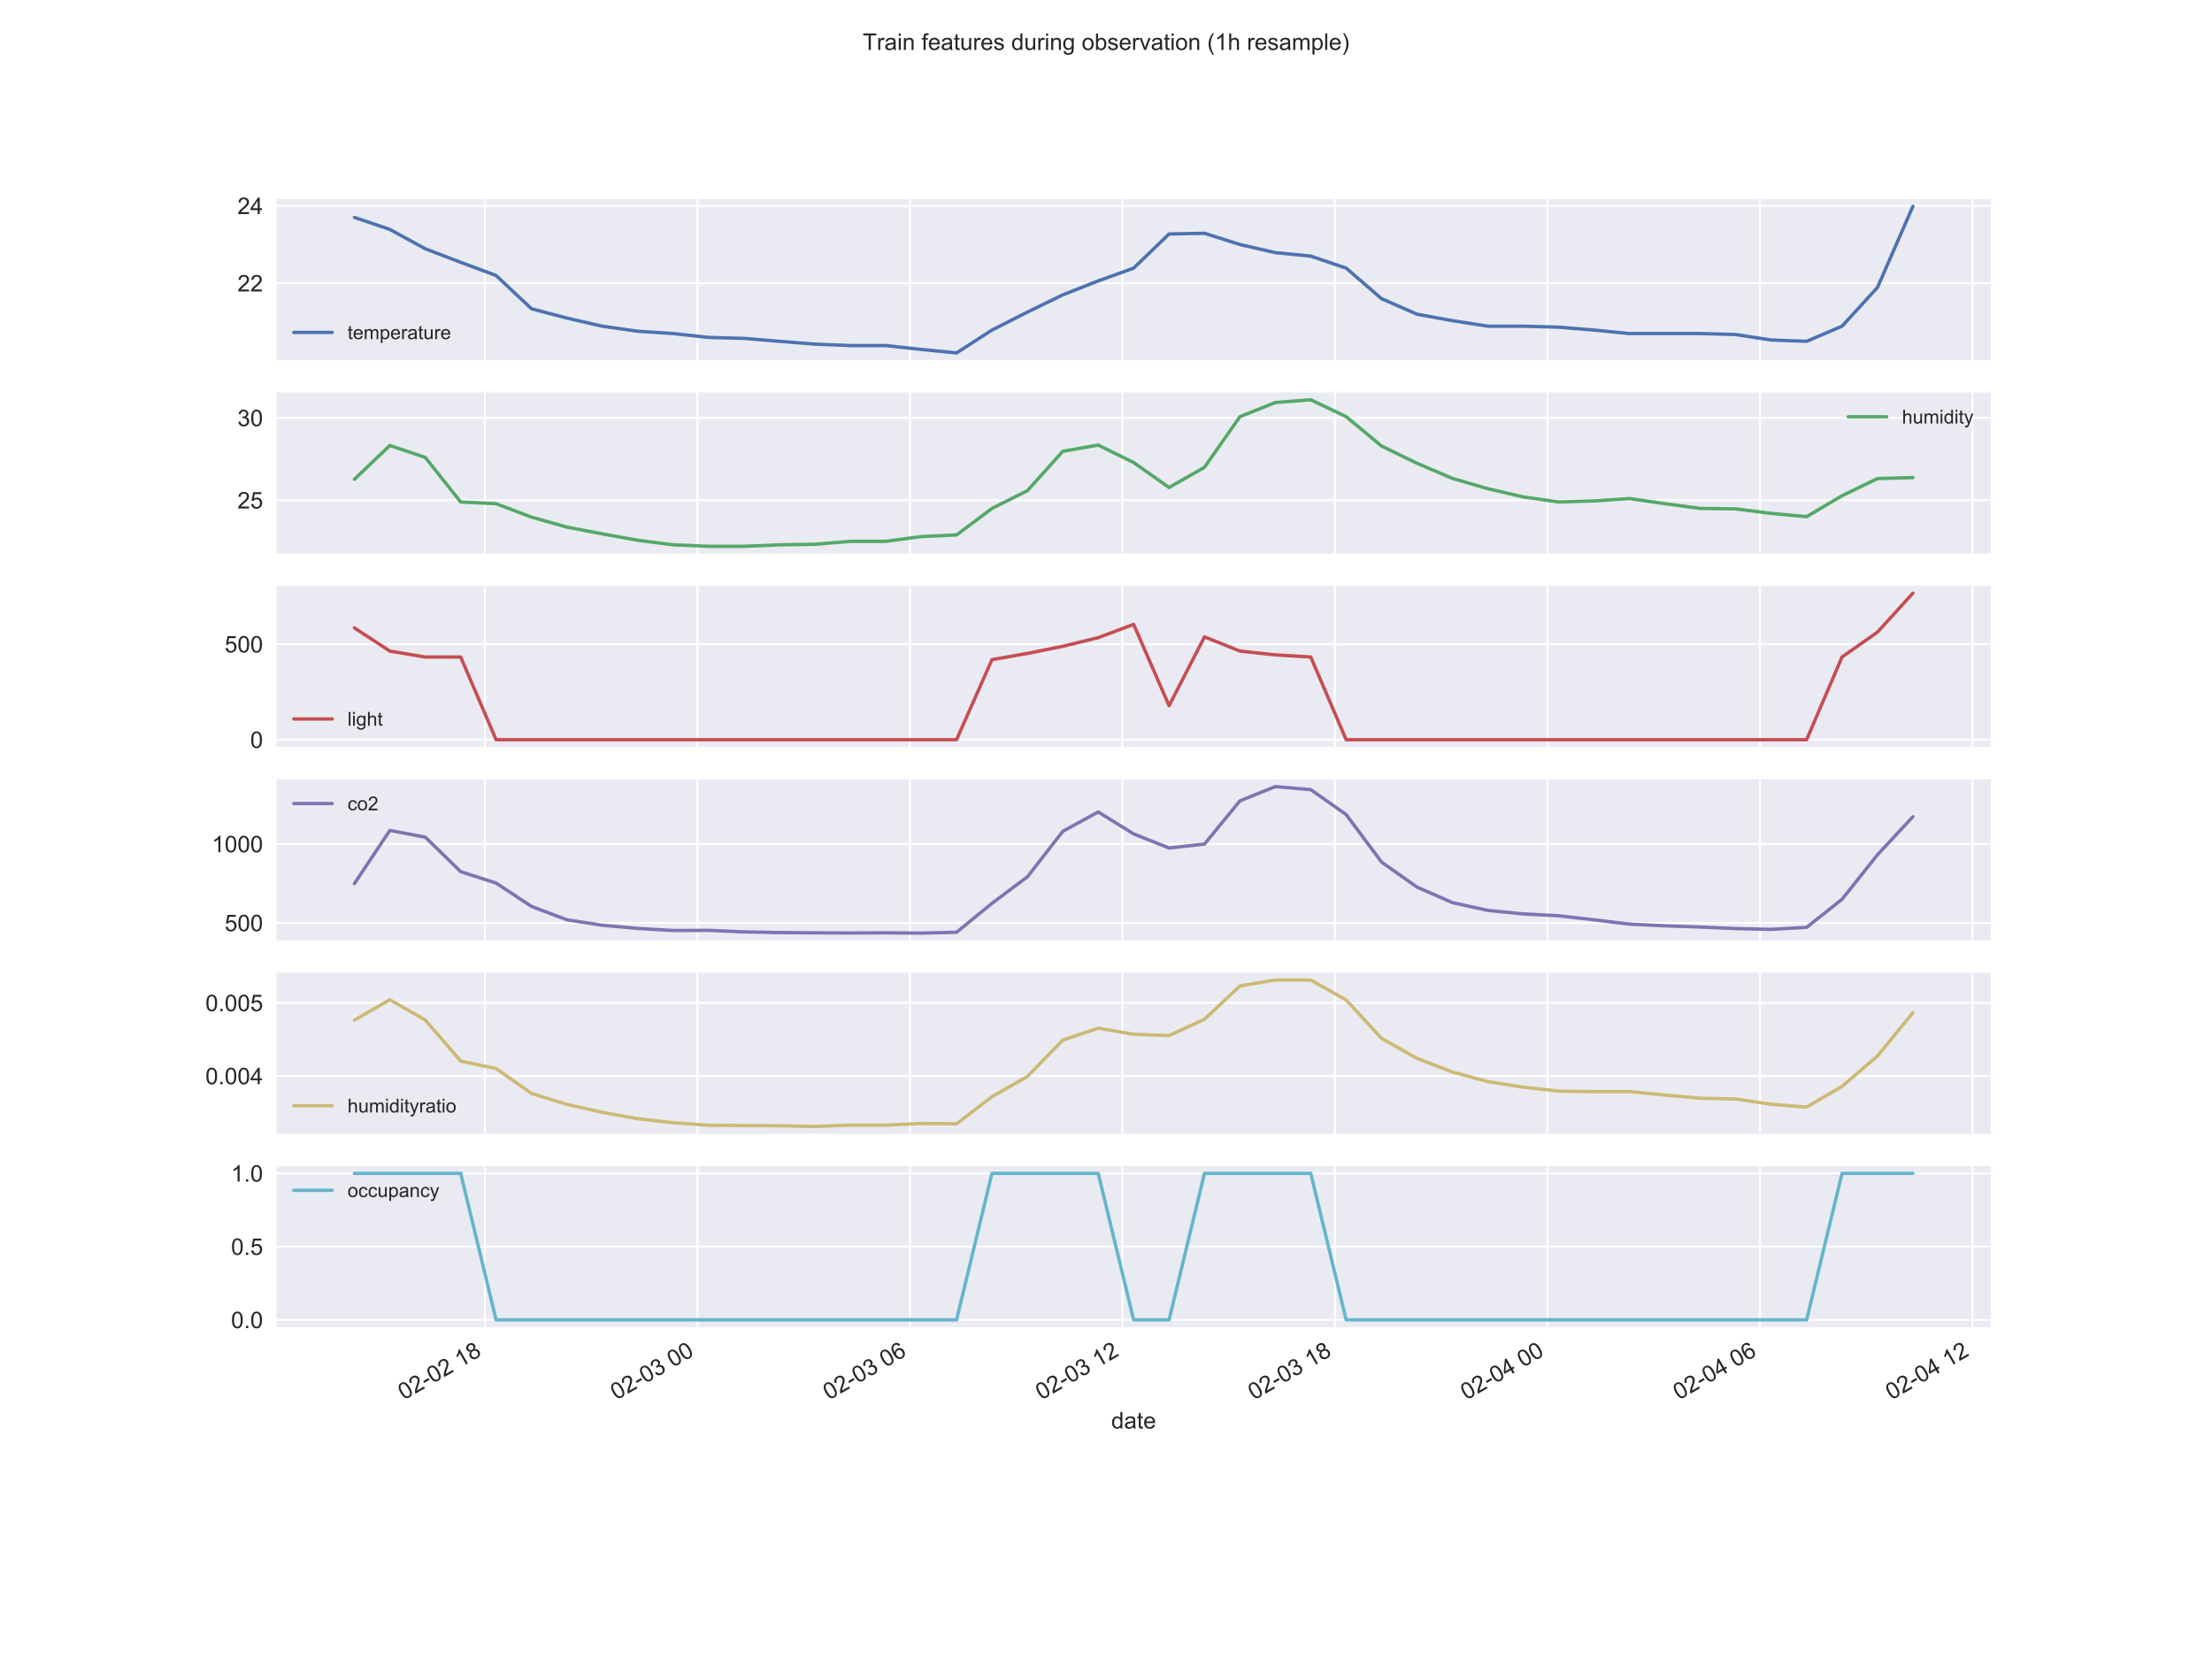 <?xml version="1.0" encoding="utf-8" standalone="no"?>
<!DOCTYPE svg PUBLIC "-//W3C//DTD SVG 1.1//EN"
  "http://www.w3.org/Graphics/SVG/1.1/DTD/svg11.dtd">
<!-- Created with matplotlib (https://matplotlib.org/) -->
<svg height="864pt" version="1.1" viewBox="0 0 1152 864" width="1152pt" xmlns="http://www.w3.org/2000/svg" xmlns:xlink="http://www.w3.org/1999/xlink">
 <defs>
  <style type="text/css">
*{stroke-linecap:butt;stroke-linejoin:round;}
  </style>
 </defs>
 <g id="figure_1">
  <g id="patch_1">
   <path d="M 0 864 
L 1152 864 
L 1152 0 
L 0 0 
z
" style="fill:#ffffff;"/>
  </g>
  <g id="axes_1">
   <g id="patch_2">
    <path d="M 144 187.611 
L 1036.8 187.611 
L 1036.8 103.68 
L 144 103.68 
z
" style="fill:#eaeaf2;"/>
   </g>
   <g id="matplotlib.axis_1">
    <g id="xtick_1">
     <g id="line2d_1">
      <path clip-path="url(#p5b4c364f05)" d="M 252.526 187.611 
L 252.526 103.68 
" style="fill:none;stroke:#ffffff;stroke-linecap:round;"/>
     </g>
     <g id="line2d_2"/>
    </g>
    <g id="xtick_2">
     <g id="line2d_3">
      <path clip-path="url(#p5b4c364f05)" d="M 363.203 187.611 
L 363.203 103.68 
" style="fill:none;stroke:#ffffff;stroke-linecap:round;"/>
     </g>
     <g id="line2d_4"/>
    </g>
    <g id="xtick_3">
     <g id="line2d_5">
      <path clip-path="url(#p5b4c364f05)" d="M 473.881 187.611 
L 473.881 103.68 
" style="fill:none;stroke:#ffffff;stroke-linecap:round;"/>
     </g>
     <g id="line2d_6"/>
    </g>
    <g id="xtick_4">
     <g id="line2d_7">
      <path clip-path="url(#p5b4c364f05)" d="M 584.559 187.611 
L 584.559 103.68 
" style="fill:none;stroke:#ffffff;stroke-linecap:round;"/>
     </g>
     <g id="line2d_8"/>
    </g>
    <g id="xtick_5">
     <g id="line2d_9">
      <path clip-path="url(#p5b4c364f05)" d="M 695.236 187.611 
L 695.236 103.68 
" style="fill:none;stroke:#ffffff;stroke-linecap:round;"/>
     </g>
     <g id="line2d_10"/>
    </g>
    <g id="xtick_6">
     <g id="line2d_11">
      <path clip-path="url(#p5b4c364f05)" d="M 805.914 187.611 
L 805.914 103.68 
" style="fill:none;stroke:#ffffff;stroke-linecap:round;"/>
     </g>
     <g id="line2d_12"/>
    </g>
    <g id="xtick_7">
     <g id="line2d_13">
      <path clip-path="url(#p5b4c364f05)" d="M 916.592 187.611 
L 916.592 103.68 
" style="fill:none;stroke:#ffffff;stroke-linecap:round;"/>
     </g>
     <g id="line2d_14"/>
    </g>
    <g id="xtick_8">
     <g id="line2d_15">
      <path clip-path="url(#p5b4c364f05)" d="M 1027.269 187.611 
L 1027.269 103.68 
" style="fill:none;stroke:#ffffff;stroke-linecap:round;"/>
     </g>
     <g id="line2d_16"/>
    </g>
   </g>
   <g id="matplotlib.axis_2">
    <g id="ytick_1">
     <g id="line2d_17">
      <path clip-path="url(#p5b4c364f05)" d="M 144 147.504 
L 1036.8 147.504 
" style="fill:none;stroke:#ffffff;stroke-linecap:round;"/>
     </g>
     <g id="line2d_18"/>
     <g id="text_1">
      <!-- 22 -->
      <defs>
       <path d="M 50.344 8.453 
L 50.344 0 
L 3.031 0 
Q 2.938 3.172 4.047 6.109 
Q 5.859 10.938 9.828 15.625 
Q 13.812 20.312 21.344 26.469 
Q 33.016 36.031 37.109 41.625 
Q 41.219 47.219 41.219 52.203 
Q 41.219 57.422 37.469 61 
Q 33.734 64.594 27.734 64.594 
Q 21.391 64.594 17.578 60.781 
Q 13.766 56.984 13.719 50.25 
L 4.688 51.172 
Q 5.609 61.281 11.656 66.578 
Q 17.719 71.875 27.938 71.875 
Q 38.234 71.875 44.234 66.156 
Q 50.25 60.453 50.25 52 
Q 50.25 47.703 48.484 43.547 
Q 46.734 39.406 42.656 34.812 
Q 38.578 30.219 29.109 22.219 
Q 21.188 15.578 18.938 13.203 
Q 16.703 10.844 15.234 8.453 
z
" id="ArialMT-50"/>
      </defs>
      <g style="fill:#262626;" transform="translate(123.654 151.798)scale(0.12 -0.12)">
       <use xlink:href="#ArialMT-50"/>
       <use x="55.615" xlink:href="#ArialMT-50"/>
      </g>
     </g>
    </g>
    <g id="ytick_2">
     <g id="line2d_19">
      <path clip-path="url(#p5b4c364f05)" d="M 144 107.178 
L 1036.8 107.178 
" style="fill:none;stroke:#ffffff;stroke-linecap:round;"/>
     </g>
     <g id="line2d_20"/>
     <g id="text_2">
      <!-- 24 -->
      <defs>
       <path d="M 32.328 0 
L 32.328 17.141 
L 1.266 17.141 
L 1.266 25.203 
L 33.938 71.578 
L 41.109 71.578 
L 41.109 25.203 
L 50.781 25.203 
L 50.781 17.141 
L 41.109 17.141 
L 41.109 0 
z
M 32.328 25.203 
L 32.328 57.469 
L 9.906 25.203 
z
" id="ArialMT-52"/>
      </defs>
      <g style="fill:#262626;" transform="translate(123.654 111.473)scale(0.12 -0.12)">
       <use xlink:href="#ArialMT-50"/>
       <use x="55.615" xlink:href="#ArialMT-52"/>
      </g>
     </g>
    </g>
   </g>
   <g id="line2d_21">
    <path clip-path="url(#p5b4c364f05)" d="M 184.582 113.227 
L 203.028 119.477 
L 221.474 129.559 
L 239.921 136.616 
L 258.367 143.471 
L 276.813 160.811 
L 295.26 165.65 
L 313.706 169.884 
L 332.152 172.505 
L 350.598 173.715 
L 369.045 175.731 
L 387.491 176.235 
L 405.937 177.748 
L 424.383 179.226 
L 442.83 179.965 
L 461.276 179.965 
L 479.722 181.982 
L 498.169 183.796 
L 516.615 171.9 
L 535.061 162.545 
L 553.507 153.552 
L 571.954 146.294 
L 590.4 139.64 
L 608.846 121.857 
L 627.293 121.494 
L 645.739 127.341 
L 664.185 131.575 
L 682.631 133.39 
L 701.078 139.64 
L 719.524 155.569 
L 737.97 163.634 
L 756.417 166.994 
L 774.863 169.884 
L 793.309 169.884 
L 811.755 170.388 
L 830.202 171.9 
L 848.648 173.715 
L 867.094 173.715 
L 885.54 173.715 
L 903.987 174.219 
L 922.433 177.075 
L 940.879 177.748 
L 959.326 169.884 
L 977.772 149.721 
L 996.218 107.495 
" style="fill:none;stroke:#4c72b0;stroke-linecap:round;stroke-width:1.75;"/>
   </g>
   <g id="patch_3">
    <path d="M 144 187.611 
L 144 103.68 
" style="fill:none;"/>
   </g>
   <g id="patch_4">
    <path d="M 1036.8 187.611 
L 1036.8 103.68 
" style="fill:none;"/>
   </g>
   <g id="patch_5">
    <path d="M 144 187.611 
L 1036.8 187.611 
" style="fill:none;"/>
   </g>
   <g id="patch_6">
    <path d="M 144 103.68 
L 1036.8 103.68 
" style="fill:none;"/>
   </g>
   <g id="legend_1">
    <g id="line2d_22">
     <path d="M 153 173.124 
L 173 173.124 
" style="fill:none;stroke:#4c72b0;stroke-linecap:round;stroke-width:1.75;"/>
    </g>
    <g id="line2d_23"/>
    <g id="text_3">
     <!-- temperature -->
     <defs>
      <path d="M 25.781 7.859 
L 27.047 0.094 
Q 23.344 -0.688 20.406 -0.688 
Q 15.625 -0.688 12.984 0.828 
Q 10.359 2.344 9.281 4.812 
Q 8.203 7.281 8.203 15.188 
L 8.203 45.016 
L 1.766 45.016 
L 1.766 51.859 
L 8.203 51.859 
L 8.203 64.703 
L 16.938 69.969 
L 16.938 51.859 
L 25.781 51.859 
L 25.781 45.016 
L 16.938 45.016 
L 16.938 14.703 
Q 16.938 10.938 17.406 9.859 
Q 17.875 8.797 18.922 8.156 
Q 19.969 7.516 21.922 7.516 
Q 23.391 7.516 25.781 7.859 
z
" id="ArialMT-116"/>
      <path d="M 42.094 16.703 
L 51.172 15.578 
Q 49.031 7.625 43.219 3.219 
Q 37.406 -1.172 28.375 -1.172 
Q 17 -1.172 10.328 5.828 
Q 3.656 12.844 3.656 25.484 
Q 3.656 38.578 10.391 45.797 
Q 17.141 53.031 27.875 53.031 
Q 38.281 53.031 44.875 45.953 
Q 51.469 38.875 51.469 26.031 
Q 51.469 25.25 51.422 23.688 
L 12.75 23.688 
Q 13.234 15.141 17.578 10.594 
Q 21.922 6.062 28.422 6.062 
Q 33.25 6.062 36.672 8.594 
Q 40.094 11.141 42.094 16.703 
z
M 13.234 30.906 
L 42.188 30.906 
Q 41.609 37.453 38.875 40.719 
Q 34.672 45.797 27.984 45.797 
Q 21.922 45.797 17.797 41.75 
Q 13.672 37.703 13.234 30.906 
z
" id="ArialMT-101"/>
      <path d="M 6.594 0 
L 6.594 51.859 
L 14.453 51.859 
L 14.453 44.578 
Q 16.891 48.391 20.938 50.703 
Q 25 53.031 30.172 53.031 
Q 35.938 53.031 39.625 50.641 
Q 43.312 48.25 44.828 43.953 
Q 50.984 53.031 60.844 53.031 
Q 68.562 53.031 72.703 48.75 
Q 76.859 44.484 76.859 35.594 
L 76.859 0 
L 68.109 0 
L 68.109 32.672 
Q 68.109 37.938 67.25 40.25 
Q 66.406 42.578 64.156 43.984 
Q 61.922 45.406 58.891 45.406 
Q 53.422 45.406 49.797 41.766 
Q 46.188 38.141 46.188 30.125 
L 46.188 0 
L 37.406 0 
L 37.406 33.688 
Q 37.406 39.547 35.25 42.469 
Q 33.109 45.406 28.219 45.406 
Q 24.516 45.406 21.359 43.453 
Q 18.219 41.5 16.797 37.734 
Q 15.375 33.984 15.375 26.906 
L 15.375 0 
z
" id="ArialMT-109"/>
      <path d="M 6.594 -19.875 
L 6.594 51.859 
L 14.594 51.859 
L 14.594 45.125 
Q 17.438 49.078 21 51.047 
Q 24.562 53.031 29.641 53.031 
Q 36.281 53.031 41.359 49.609 
Q 46.438 46.188 49.016 39.953 
Q 51.609 33.734 51.609 26.312 
Q 51.609 18.359 48.75 11.984 
Q 45.906 5.609 40.453 2.219 
Q 35.016 -1.172 29 -1.172 
Q 24.609 -1.172 21.109 0.688 
Q 17.625 2.547 15.375 5.375 
L 15.375 -19.875 
z
M 14.547 25.641 
Q 14.547 15.625 18.594 10.844 
Q 22.656 6.062 28.422 6.062 
Q 34.281 6.062 38.453 11.016 
Q 42.625 15.969 42.625 26.375 
Q 42.625 36.281 38.547 41.203 
Q 34.469 46.141 28.812 46.141 
Q 23.188 46.141 18.859 40.891 
Q 14.547 35.641 14.547 25.641 
z
" id="ArialMT-112"/>
      <path d="M 6.5 0 
L 6.5 51.859 
L 14.406 51.859 
L 14.406 44 
Q 17.438 49.516 20 51.266 
Q 22.562 53.031 25.641 53.031 
Q 30.078 53.031 34.672 50.203 
L 31.641 42.047 
Q 28.422 43.953 25.203 43.953 
Q 22.312 43.953 20.016 42.219 
Q 17.719 40.484 16.75 37.406 
Q 15.281 32.719 15.281 27.156 
L 15.281 0 
z
" id="ArialMT-114"/>
      <path d="M 40.438 6.391 
Q 35.547 2.25 31.031 0.531 
Q 26.516 -1.172 21.344 -1.172 
Q 12.797 -1.172 8.203 3 
Q 3.609 7.172 3.609 13.672 
Q 3.609 17.484 5.344 20.625 
Q 7.078 23.781 9.891 25.688 
Q 12.703 27.594 16.219 28.562 
Q 18.797 29.25 24.031 29.891 
Q 34.672 31.156 39.703 32.906 
Q 39.75 34.719 39.75 35.203 
Q 39.75 40.578 37.25 42.781 
Q 33.891 45.75 27.25 45.75 
Q 21.047 45.75 18.094 43.578 
Q 15.141 41.406 13.719 35.891 
L 5.125 37.062 
Q 6.297 42.578 8.984 45.969 
Q 11.672 49.359 16.75 51.188 
Q 21.828 53.031 28.516 53.031 
Q 35.156 53.031 39.297 51.469 
Q 43.453 49.906 45.406 47.531 
Q 47.359 45.172 48.141 41.547 
Q 48.578 39.312 48.578 33.453 
L 48.578 21.734 
Q 48.578 9.469 49.141 6.219 
Q 49.703 2.984 51.375 0 
L 42.188 0 
Q 40.828 2.734 40.438 6.391 
z
M 39.703 26.031 
Q 34.906 24.078 25.344 22.703 
Q 19.922 21.922 17.672 20.938 
Q 15.438 19.969 14.203 18.094 
Q 12.984 16.219 12.984 13.922 
Q 12.984 10.406 15.641 8.062 
Q 18.312 5.719 23.438 5.719 
Q 28.516 5.719 32.469 7.938 
Q 36.422 10.156 38.281 14.016 
Q 39.703 17 39.703 22.797 
z
" id="ArialMT-97"/>
      <path d="M 40.578 0 
L 40.578 7.625 
Q 34.516 -1.172 24.125 -1.172 
Q 19.531 -1.172 15.547 0.578 
Q 11.578 2.344 9.641 5 
Q 7.719 7.672 6.938 11.531 
Q 6.391 14.109 6.391 19.734 
L 6.391 51.859 
L 15.188 51.859 
L 15.188 23.094 
Q 15.188 16.219 15.719 13.812 
Q 16.547 10.359 19.234 8.375 
Q 21.922 6.391 25.875 6.391 
Q 29.828 6.391 33.297 8.422 
Q 36.766 10.453 38.203 13.938 
Q 39.656 17.438 39.656 24.078 
L 39.656 51.859 
L 48.438 51.859 
L 48.438 0 
z
" id="ArialMT-117"/>
     </defs>
     <g style="fill:#262626;" transform="translate(181 176.624)scale(0.1 -0.1)">
      <use xlink:href="#ArialMT-116"/>
      <use x="27.783" xlink:href="#ArialMT-101"/>
      <use x="83.398" xlink:href="#ArialMT-109"/>
      <use x="166.699" xlink:href="#ArialMT-112"/>
      <use x="222.314" xlink:href="#ArialMT-101"/>
      <use x="277.93" xlink:href="#ArialMT-114"/>
      <use x="311.23" xlink:href="#ArialMT-97"/>
      <use x="366.846" xlink:href="#ArialMT-116"/>
      <use x="394.629" xlink:href="#ArialMT-117"/>
      <use x="450.244" xlink:href="#ArialMT-114"/>
      <use x="483.545" xlink:href="#ArialMT-101"/>
     </g>
    </g>
   </g>
  </g>
  <g id="axes_2">
   <g id="patch_7">
    <path d="M 144 288.329 
L 1036.8 288.329 
L 1036.8 204.398 
L 144 204.398 
z
" style="fill:#eaeaf2;"/>
   </g>
   <g id="matplotlib.axis_3">
    <g id="xtick_9">
     <g id="line2d_24">
      <path clip-path="url(#pe620ce668f)" d="M 252.526 288.329 
L 252.526 204.398 
" style="fill:none;stroke:#ffffff;stroke-linecap:round;"/>
     </g>
     <g id="line2d_25"/>
    </g>
    <g id="xtick_10">
     <g id="line2d_26">
      <path clip-path="url(#pe620ce668f)" d="M 363.203 288.329 
L 363.203 204.398 
" style="fill:none;stroke:#ffffff;stroke-linecap:round;"/>
     </g>
     <g id="line2d_27"/>
    </g>
    <g id="xtick_11">
     <g id="line2d_28">
      <path clip-path="url(#pe620ce668f)" d="M 473.881 288.329 
L 473.881 204.398 
" style="fill:none;stroke:#ffffff;stroke-linecap:round;"/>
     </g>
     <g id="line2d_29"/>
    </g>
    <g id="xtick_12">
     <g id="line2d_30">
      <path clip-path="url(#pe620ce668f)" d="M 584.559 288.329 
L 584.559 204.398 
" style="fill:none;stroke:#ffffff;stroke-linecap:round;"/>
     </g>
     <g id="line2d_31"/>
    </g>
    <g id="xtick_13">
     <g id="line2d_32">
      <path clip-path="url(#pe620ce668f)" d="M 695.236 288.329 
L 695.236 204.398 
" style="fill:none;stroke:#ffffff;stroke-linecap:round;"/>
     </g>
     <g id="line2d_33"/>
    </g>
    <g id="xtick_14">
     <g id="line2d_34">
      <path clip-path="url(#pe620ce668f)" d="M 805.914 288.329 
L 805.914 204.398 
" style="fill:none;stroke:#ffffff;stroke-linecap:round;"/>
     </g>
     <g id="line2d_35"/>
    </g>
    <g id="xtick_15">
     <g id="line2d_36">
      <path clip-path="url(#pe620ce668f)" d="M 916.592 288.329 
L 916.592 204.398 
" style="fill:none;stroke:#ffffff;stroke-linecap:round;"/>
     </g>
     <g id="line2d_37"/>
    </g>
    <g id="xtick_16">
     <g id="line2d_38">
      <path clip-path="url(#pe620ce668f)" d="M 1027.269 288.329 
L 1027.269 204.398 
" style="fill:none;stroke:#ffffff;stroke-linecap:round;"/>
     </g>
     <g id="line2d_39"/>
    </g>
   </g>
   <g id="matplotlib.axis_4">
    <g id="ytick_3">
     <g id="line2d_40">
      <path clip-path="url(#pe620ce668f)" d="M 144 260.509 
L 1036.8 260.509 
" style="fill:none;stroke:#ffffff;stroke-linecap:round;"/>
     </g>
     <g id="line2d_41"/>
     <g id="text_4">
      <!-- 25 -->
      <defs>
       <path d="M 4.156 18.75 
L 13.375 19.531 
Q 14.406 12.797 18.141 9.391 
Q 21.875 6 27.156 6 
Q 33.5 6 37.891 10.781 
Q 42.281 15.578 42.281 23.484 
Q 42.281 31 38.062 35.344 
Q 33.844 39.703 27 39.703 
Q 22.75 39.703 19.328 37.766 
Q 15.922 35.844 13.969 32.766 
L 5.719 33.844 
L 12.641 70.609 
L 48.25 70.609 
L 48.25 62.203 
L 19.672 62.203 
L 15.828 42.969 
Q 22.266 47.469 29.344 47.469 
Q 38.719 47.469 45.156 40.969 
Q 51.609 34.469 51.609 24.266 
Q 51.609 14.547 45.953 7.469 
Q 39.062 -1.219 27.156 -1.219 
Q 17.391 -1.219 11.203 4.25 
Q 5.031 9.719 4.156 18.75 
z
" id="ArialMT-53"/>
      </defs>
      <g style="fill:#262626;" transform="translate(123.654 264.804)scale(0.12 -0.12)">
       <use xlink:href="#ArialMT-50"/>
       <use x="55.615" xlink:href="#ArialMT-53"/>
      </g>
     </g>
    </g>
    <g id="ytick_4">
     <g id="line2d_42">
      <path clip-path="url(#pe620ce668f)" d="M 144 217.643 
L 1036.8 217.643 
" style="fill:none;stroke:#ffffff;stroke-linecap:round;"/>
     </g>
     <g id="line2d_43"/>
     <g id="text_5">
      <!-- 30 -->
      <defs>
       <path d="M 4.203 18.891 
L 12.984 20.062 
Q 14.5 12.594 18.141 9.297 
Q 21.781 6 27 6 
Q 33.203 6 37.469 10.297 
Q 41.75 14.594 41.75 20.953 
Q 41.75 27 37.797 30.922 
Q 33.844 34.859 27.734 34.859 
Q 25.25 34.859 21.531 33.891 
L 22.516 41.609 
Q 23.391 41.5 23.922 41.5 
Q 29.547 41.5 34.031 44.422 
Q 38.531 47.359 38.531 53.469 
Q 38.531 58.297 35.25 61.469 
Q 31.984 64.656 26.812 64.656 
Q 21.688 64.656 18.266 61.422 
Q 14.844 58.203 13.875 51.766 
L 5.078 53.328 
Q 6.688 62.156 12.391 67.016 
Q 18.109 71.875 26.609 71.875 
Q 32.469 71.875 37.391 69.359 
Q 42.328 66.844 44.938 62.5 
Q 47.562 58.156 47.562 53.266 
Q 47.562 48.641 45.062 44.828 
Q 42.578 41.016 37.703 38.766 
Q 44.047 37.312 47.562 32.688 
Q 51.078 28.078 51.078 21.141 
Q 51.078 11.766 44.234 5.25 
Q 37.406 -1.266 26.953 -1.266 
Q 17.531 -1.266 11.297 4.344 
Q 5.078 9.969 4.203 18.891 
z
" id="ArialMT-51"/>
       <path d="M 4.156 35.297 
Q 4.156 48 6.766 55.734 
Q 9.375 63.484 14.516 67.672 
Q 19.672 71.875 27.484 71.875 
Q 33.25 71.875 37.594 69.547 
Q 41.938 67.234 44.766 62.859 
Q 47.609 58.5 49.219 52.219 
Q 50.828 45.953 50.828 35.297 
Q 50.828 22.703 48.234 14.969 
Q 45.656 7.234 40.5 3 
Q 35.359 -1.219 27.484 -1.219 
Q 17.141 -1.219 11.234 6.203 
Q 4.156 15.141 4.156 35.297 
z
M 13.188 35.297 
Q 13.188 17.672 17.312 11.828 
Q 21.438 6 27.484 6 
Q 33.547 6 37.672 11.859 
Q 41.797 17.719 41.797 35.297 
Q 41.797 52.984 37.672 58.781 
Q 33.547 64.594 27.391 64.594 
Q 21.344 64.594 17.719 59.469 
Q 13.188 52.938 13.188 35.297 
z
" id="ArialMT-48"/>
      </defs>
      <g style="fill:#262626;" transform="translate(123.654 221.938)scale(0.12 -0.12)">
       <use xlink:href="#ArialMT-51"/>
       <use x="55.615" xlink:href="#ArialMT-48"/>
      </g>
     </g>
    </g>
   </g>
   <g id="line2d_44">
    <path clip-path="url(#pe620ce668f)" d="M 184.582 249.604 
L 203.028 232.018 
L 221.474 238.219 
L 239.921 261.452 
L 258.367 262.31 
L 276.813 269.318 
L 295.26 274.526 
L 313.706 278.033 
L 332.152 281.371 
L 350.598 283.742 
L 369.045 284.514 
L 387.491 284.514 
L 405.937 283.742 
L 424.383 283.457 
L 442.83 281.942 
L 461.276 281.942 
L 479.722 279.456 
L 498.169 278.599 
L 516.615 264.796 
L 535.061 255.554 
L 553.507 235.025 
L 571.954 231.789 
L 590.4 240.877 
L 608.846 253.891 
L 627.293 243.363 
L 645.739 217 
L 664.185 209.636 
L 682.631 208.213 
L 701.078 217 
L 719.524 232.303 
L 737.97 241.262 
L 756.417 249.164 
L 774.863 254.508 
L 793.309 258.795 
L 811.755 261.431 
L 830.202 260.886 
L 848.648 259.652 
L 867.094 262.31 
L 885.54 264.796 
L 903.987 265.032 
L 922.433 267.368 
L 940.879 269.082 
L 959.326 258.177 
L 977.772 249.235 
L 996.218 248.715 
" style="fill:none;stroke:#55a868;stroke-linecap:round;stroke-width:1.75;"/>
   </g>
   <g id="patch_8">
    <path d="M 144 288.329 
L 144 204.398 
" style="fill:none;"/>
   </g>
   <g id="patch_9">
    <path d="M 1036.8 288.329 
L 1036.8 204.398 
" style="fill:none;"/>
   </g>
   <g id="patch_10">
    <path d="M 144 288.329 
L 1036.8 288.329 
" style="fill:none;"/>
   </g>
   <g id="patch_11">
    <path d="M 144 204.398 
L 1036.8 204.398 
" style="fill:none;"/>
   </g>
   <g id="legend_2">
    <g id="line2d_45">
     <path d="M 962.566 217.056 
L 982.566 217.056 
" style="fill:none;stroke:#55a868;stroke-linecap:round;stroke-width:1.75;"/>
    </g>
    <g id="line2d_46"/>
    <g id="text_6">
     <!-- humidity -->
     <defs>
      <path d="M 6.594 0 
L 6.594 71.578 
L 15.375 71.578 
L 15.375 45.906 
Q 21.531 53.031 30.906 53.031 
Q 36.672 53.031 40.922 50.75 
Q 45.172 48.484 47 44.484 
Q 48.828 40.484 48.828 32.859 
L 48.828 0 
L 40.047 0 
L 40.047 32.859 
Q 40.047 39.453 37.188 42.453 
Q 34.328 45.453 29.109 45.453 
Q 25.203 45.453 21.75 43.422 
Q 18.312 41.406 16.844 37.938 
Q 15.375 34.469 15.375 28.375 
L 15.375 0 
z
" id="ArialMT-104"/>
      <path d="M 6.641 61.469 
L 6.641 71.578 
L 15.438 71.578 
L 15.438 61.469 
z
M 6.641 0 
L 6.641 51.859 
L 15.438 51.859 
L 15.438 0 
z
" id="ArialMT-105"/>
      <path d="M 40.234 0 
L 40.234 6.547 
Q 35.297 -1.172 25.734 -1.172 
Q 19.531 -1.172 14.328 2.25 
Q 9.125 5.672 6.266 11.797 
Q 3.422 17.922 3.422 25.875 
Q 3.422 33.641 6 39.969 
Q 8.594 46.297 13.766 49.656 
Q 18.953 53.031 25.344 53.031 
Q 30.031 53.031 33.688 51.047 
Q 37.359 49.078 39.656 45.906 
L 39.656 71.578 
L 48.391 71.578 
L 48.391 0 
z
M 12.453 25.875 
Q 12.453 15.922 16.641 10.984 
Q 20.844 6.062 26.562 6.062 
Q 32.328 6.062 36.344 10.766 
Q 40.375 15.484 40.375 25.141 
Q 40.375 35.797 36.266 40.766 
Q 32.172 45.75 26.172 45.75 
Q 20.312 45.75 16.375 40.969 
Q 12.453 36.188 12.453 25.875 
z
" id="ArialMT-100"/>
      <path d="M 6.203 -19.969 
L 5.219 -11.719 
Q 8.109 -12.5 10.25 -12.5 
Q 13.188 -12.5 14.938 -11.516 
Q 16.703 -10.547 17.828 -8.797 
Q 18.656 -7.469 20.516 -2.25 
Q 20.75 -1.516 21.297 -0.094 
L 1.609 51.859 
L 11.078 51.859 
L 21.875 21.828 
Q 23.969 16.109 25.641 9.812 
Q 27.156 15.875 29.25 21.625 
L 40.328 51.859 
L 49.125 51.859 
L 29.391 -0.875 
Q 26.219 -9.422 24.469 -12.641 
Q 22.125 -17 19.094 -19.016 
Q 16.062 -21.047 11.859 -21.047 
Q 9.328 -21.047 6.203 -19.969 
z
" id="ArialMT-121"/>
     </defs>
     <g style="fill:#262626;" transform="translate(990.566 220.556)scale(0.1 -0.1)">
      <use xlink:href="#ArialMT-104"/>
      <use x="55.615" xlink:href="#ArialMT-117"/>
      <use x="111.23" xlink:href="#ArialMT-109"/>
      <use x="194.531" xlink:href="#ArialMT-105"/>
      <use x="216.748" xlink:href="#ArialMT-100"/>
      <use x="272.363" xlink:href="#ArialMT-105"/>
      <use x="294.58" xlink:href="#ArialMT-116"/>
      <use x="322.363" xlink:href="#ArialMT-121"/>
     </g>
    </g>
   </g>
  </g>
  <g id="axes_3">
   <g id="patch_12">
    <path d="M 144 389.047 
L 1036.8 389.047 
L 1036.8 305.115 
L 144 305.115 
z
" style="fill:#eaeaf2;"/>
   </g>
   <g id="matplotlib.axis_5">
    <g id="xtick_17">
     <g id="line2d_47">
      <path clip-path="url(#pef1f0cdfc7)" d="M 252.526 389.047 
L 252.526 305.115 
" style="fill:none;stroke:#ffffff;stroke-linecap:round;"/>
     </g>
     <g id="line2d_48"/>
    </g>
    <g id="xtick_18">
     <g id="line2d_49">
      <path clip-path="url(#pef1f0cdfc7)" d="M 363.203 389.047 
L 363.203 305.115 
" style="fill:none;stroke:#ffffff;stroke-linecap:round;"/>
     </g>
     <g id="line2d_50"/>
    </g>
    <g id="xtick_19">
     <g id="line2d_51">
      <path clip-path="url(#pef1f0cdfc7)" d="M 473.881 389.047 
L 473.881 305.115 
" style="fill:none;stroke:#ffffff;stroke-linecap:round;"/>
     </g>
     <g id="line2d_52"/>
    </g>
    <g id="xtick_20">
     <g id="line2d_53">
      <path clip-path="url(#pef1f0cdfc7)" d="M 584.559 389.047 
L 584.559 305.115 
" style="fill:none;stroke:#ffffff;stroke-linecap:round;"/>
     </g>
     <g id="line2d_54"/>
    </g>
    <g id="xtick_21">
     <g id="line2d_55">
      <path clip-path="url(#pef1f0cdfc7)" d="M 695.236 389.047 
L 695.236 305.115 
" style="fill:none;stroke:#ffffff;stroke-linecap:round;"/>
     </g>
     <g id="line2d_56"/>
    </g>
    <g id="xtick_22">
     <g id="line2d_57">
      <path clip-path="url(#pef1f0cdfc7)" d="M 805.914 389.047 
L 805.914 305.115 
" style="fill:none;stroke:#ffffff;stroke-linecap:round;"/>
     </g>
     <g id="line2d_58"/>
    </g>
    <g id="xtick_23">
     <g id="line2d_59">
      <path clip-path="url(#pef1f0cdfc7)" d="M 916.592 389.047 
L 916.592 305.115 
" style="fill:none;stroke:#ffffff;stroke-linecap:round;"/>
     </g>
     <g id="line2d_60"/>
    </g>
    <g id="xtick_24">
     <g id="line2d_61">
      <path clip-path="url(#pef1f0cdfc7)" d="M 1027.269 389.047 
L 1027.269 305.115 
" style="fill:none;stroke:#ffffff;stroke-linecap:round;"/>
     </g>
     <g id="line2d_62"/>
    </g>
   </g>
   <g id="matplotlib.axis_6">
    <g id="ytick_5">
     <g id="line2d_63">
      <path clip-path="url(#pef1f0cdfc7)" d="M 144 385.232 
L 1036.8 385.232 
" style="fill:none;stroke:#ffffff;stroke-linecap:round;"/>
     </g>
     <g id="line2d_64"/>
     <g id="text_7">
      <!-- 0 -->
      <g style="fill:#262626;" transform="translate(130.327 389.526)scale(0.12 -0.12)">
       <use xlink:href="#ArialMT-48"/>
      </g>
     </g>
    </g>
    <g id="ytick_6">
     <g id="line2d_65">
      <path clip-path="url(#pef1f0cdfc7)" d="M 144 335.492 
L 1036.8 335.492 
" style="fill:none;stroke:#ffffff;stroke-linecap:round;"/>
     </g>
     <g id="line2d_66"/>
     <g id="text_8">
      <!-- 500 -->
      <g style="fill:#262626;" transform="translate(116.981 339.786)scale(0.12 -0.12)">
       <use xlink:href="#ArialMT-53"/>
       <use x="55.615" xlink:href="#ArialMT-48"/>
       <use x="111.23" xlink:href="#ArialMT-48"/>
      </g>
     </g>
    </g>
   </g>
   <g id="line2d_67">
    <path clip-path="url(#pef1f0cdfc7)" d="M 184.582 327.016 
L 203.028 339.073 
L 221.474 342.182 
L 239.921 342.157 
L 258.367 385.232 
L 276.813 385.232 
L 295.26 385.232 
L 313.706 385.232 
L 332.152 385.232 
L 350.598 385.232 
L 369.045 385.232 
L 387.491 385.232 
L 405.937 385.232 
L 424.383 385.232 
L 442.83 385.232 
L 461.276 385.232 
L 479.722 385.232 
L 498.169 385.232 
L 516.615 343.55 
L 535.061 340.307 
L 553.507 336.586 
L 571.954 332.089 
L 590.4 325.186 
L 608.846 367.524 
L 627.293 331.672 
L 645.739 339.073 
L 664.185 341.063 
L 682.631 342.157 
L 701.078 385.232 
L 719.524 385.232 
L 737.97 385.232 
L 756.417 385.232 
L 774.863 385.232 
L 793.309 385.232 
L 811.755 385.232 
L 830.202 385.232 
L 848.648 385.232 
L 867.094 385.232 
L 885.54 385.232 
L 903.987 385.232 
L 922.433 385.232 
L 940.879 385.232 
L 959.326 342.157 
L 977.772 329.224 
L 996.218 308.93 
" style="fill:none;stroke:#c44e52;stroke-linecap:round;stroke-width:1.75;"/>
   </g>
   <g id="patch_13">
    <path d="M 144 389.047 
L 144 305.115 
" style="fill:none;"/>
   </g>
   <g id="patch_14">
    <path d="M 1036.8 389.047 
L 1036.8 305.115 
" style="fill:none;"/>
   </g>
   <g id="patch_15">
    <path d="M 144 389.047 
L 1036.8 389.047 
" style="fill:none;"/>
   </g>
   <g id="patch_16">
    <path d="M 144 305.115 
L 1036.8 305.115 
" style="fill:none;"/>
   </g>
   <g id="legend_3">
    <g id="line2d_68">
     <path d="M 153 374.442 
L 173 374.442 
" style="fill:none;stroke:#c44e52;stroke-linecap:round;stroke-width:1.75;"/>
    </g>
    <g id="line2d_69"/>
    <g id="text_9">
     <!-- light -->
     <defs>
      <path d="M 6.391 0 
L 6.391 71.578 
L 15.188 71.578 
L 15.188 0 
z
" id="ArialMT-108"/>
      <path d="M 4.984 -4.297 
L 13.531 -5.562 
Q 14.062 -9.516 16.5 -11.328 
Q 19.781 -13.766 25.438 -13.766 
Q 31.547 -13.766 34.859 -11.328 
Q 38.188 -8.891 39.359 -4.5 
Q 40.047 -1.812 39.984 6.781 
Q 34.234 0 25.641 0 
Q 14.938 0 9.078 7.719 
Q 3.219 15.438 3.219 26.219 
Q 3.219 33.641 5.906 39.906 
Q 8.594 46.188 13.688 49.609 
Q 18.797 53.031 25.688 53.031 
Q 34.859 53.031 40.828 45.609 
L 40.828 51.859 
L 48.922 51.859 
L 48.922 7.031 
Q 48.922 -5.078 46.453 -10.125 
Q 44 -15.188 38.641 -18.109 
Q 33.297 -21.047 25.484 -21.047 
Q 16.219 -21.047 10.5 -16.875 
Q 4.781 -12.703 4.984 -4.297 
z
M 12.25 26.859 
Q 12.25 16.656 16.297 11.969 
Q 20.359 7.281 26.469 7.281 
Q 32.516 7.281 36.609 11.938 
Q 40.719 16.609 40.719 26.562 
Q 40.719 36.078 36.5 40.906 
Q 32.281 45.75 26.312 45.75 
Q 20.453 45.75 16.344 40.984 
Q 12.25 36.234 12.25 26.859 
z
" id="ArialMT-103"/>
     </defs>
     <g style="fill:#262626;" transform="translate(181 377.942)scale(0.1 -0.1)">
      <use xlink:href="#ArialMT-108"/>
      <use x="22.217" xlink:href="#ArialMT-105"/>
      <use x="44.434" xlink:href="#ArialMT-103"/>
      <use x="100.049" xlink:href="#ArialMT-104"/>
      <use x="155.664" xlink:href="#ArialMT-116"/>
     </g>
    </g>
   </g>
  </g>
  <g id="axes_4">
   <g id="patch_17">
    <path d="M 144 489.765 
L 1036.8 489.765 
L 1036.8 405.833 
L 144 405.833 
z
" style="fill:#eaeaf2;"/>
   </g>
   <g id="matplotlib.axis_7">
    <g id="xtick_25">
     <g id="line2d_70">
      <path clip-path="url(#p758d712eb6)" d="M 252.526 489.765 
L 252.526 405.833 
" style="fill:none;stroke:#ffffff;stroke-linecap:round;"/>
     </g>
     <g id="line2d_71"/>
    </g>
    <g id="xtick_26">
     <g id="line2d_72">
      <path clip-path="url(#p758d712eb6)" d="M 363.203 489.765 
L 363.203 405.833 
" style="fill:none;stroke:#ffffff;stroke-linecap:round;"/>
     </g>
     <g id="line2d_73"/>
    </g>
    <g id="xtick_27">
     <g id="line2d_74">
      <path clip-path="url(#p758d712eb6)" d="M 473.881 489.765 
L 473.881 405.833 
" style="fill:none;stroke:#ffffff;stroke-linecap:round;"/>
     </g>
     <g id="line2d_75"/>
    </g>
    <g id="xtick_28">
     <g id="line2d_76">
      <path clip-path="url(#p758d712eb6)" d="M 584.559 489.765 
L 584.559 405.833 
" style="fill:none;stroke:#ffffff;stroke-linecap:round;"/>
     </g>
     <g id="line2d_77"/>
    </g>
    <g id="xtick_29">
     <g id="line2d_78">
      <path clip-path="url(#p758d712eb6)" d="M 695.236 489.765 
L 695.236 405.833 
" style="fill:none;stroke:#ffffff;stroke-linecap:round;"/>
     </g>
     <g id="line2d_79"/>
    </g>
    <g id="xtick_30">
     <g id="line2d_80">
      <path clip-path="url(#p758d712eb6)" d="M 805.914 489.765 
L 805.914 405.833 
" style="fill:none;stroke:#ffffff;stroke-linecap:round;"/>
     </g>
     <g id="line2d_81"/>
    </g>
    <g id="xtick_31">
     <g id="line2d_82">
      <path clip-path="url(#p758d712eb6)" d="M 916.592 489.765 
L 916.592 405.833 
" style="fill:none;stroke:#ffffff;stroke-linecap:round;"/>
     </g>
     <g id="line2d_83"/>
    </g>
    <g id="xtick_32">
     <g id="line2d_84">
      <path clip-path="url(#p758d712eb6)" d="M 1027.269 489.765 
L 1027.269 405.833 
" style="fill:none;stroke:#ffffff;stroke-linecap:round;"/>
     </g>
     <g id="line2d_85"/>
    </g>
   </g>
   <g id="matplotlib.axis_8">
    <g id="ytick_7">
     <g id="line2d_86">
      <path clip-path="url(#p758d712eb6)" d="M 144 480.661 
L 1036.8 480.661 
" style="fill:none;stroke:#ffffff;stroke-linecap:round;"/>
     </g>
     <g id="line2d_87"/>
     <g id="text_10">
      <!-- 500 -->
      <g style="fill:#262626;" transform="translate(116.981 484.955)scale(0.12 -0.12)">
       <use xlink:href="#ArialMT-53"/>
       <use x="55.615" xlink:href="#ArialMT-48"/>
       <use x="111.23" xlink:href="#ArialMT-48"/>
      </g>
     </g>
    </g>
    <g id="ytick_8">
     <g id="line2d_88">
      <path clip-path="url(#p758d712eb6)" d="M 144 439.556 
L 1036.8 439.556 
" style="fill:none;stroke:#ffffff;stroke-linecap:round;"/>
     </g>
     <g id="line2d_89"/>
     <g id="text_11">
      <!-- 1000 -->
      <defs>
       <path d="M 37.25 0 
L 28.469 0 
L 28.469 56 
Q 25.297 52.984 20.141 49.953 
Q 14.984 46.922 10.891 45.406 
L 10.891 53.906 
Q 18.266 57.375 23.781 62.297 
Q 29.297 67.234 31.594 71.875 
L 37.25 71.875 
z
" id="ArialMT-49"/>
      </defs>
      <g style="fill:#262626;" transform="translate(110.308 443.851)scale(0.12 -0.12)">
       <use xlink:href="#ArialMT-49"/>
       <use x="55.615" xlink:href="#ArialMT-48"/>
       <use x="111.23" xlink:href="#ArialMT-48"/>
       <use x="166.846" xlink:href="#ArialMT-48"/>
      </g>
     </g>
    </g>
   </g>
   <g id="line2d_90">
    <path clip-path="url(#p758d712eb6)" d="M 184.582 460.174 
L 203.028 432.486 
L 221.474 435.972 
L 239.921 453.943 
L 258.367 459.917 
L 276.813 472.07 
L 295.26 479.017 
L 313.706 481.877 
L 332.152 483.511 
L 350.598 484.607 
L 369.045 484.525 
L 387.491 485.326 
L 405.937 485.675 
L 424.383 485.812 
L 442.83 485.889 
L 461.276 485.812 
L 479.722 485.95 
L 498.169 485.538 
L 516.615 470.45 
L 535.061 456.656 
L 553.507 432.938 
L 571.954 422.867 
L 590.4 434.295 
L 608.846 441.644 
L 627.293 439.589 
L 645.739 417.092 
L 664.185 409.648 
L 682.631 411.255 
L 701.078 424.224 
L 719.524 448.983 
L 737.97 461.999 
L 756.417 470.083 
L 774.863 474.139 
L 793.309 475.958 
L 811.755 476.92 
L 830.202 479.049 
L 848.648 481.291 
L 867.094 482.168 
L 885.54 482.778 
L 903.987 483.6 
L 922.433 484.004 
L 940.879 482.963 
L 959.326 468.346 
L 977.772 445.167 
L 996.218 425.357 
" style="fill:none;stroke:#8172b2;stroke-linecap:round;stroke-width:1.75;"/>
   </g>
   <g id="patch_18">
    <path d="M 144 489.765 
L 144 405.833 
" style="fill:none;"/>
   </g>
   <g id="patch_19">
    <path d="M 1036.8 489.765 
L 1036.8 405.833 
" style="fill:none;"/>
   </g>
   <g id="patch_20">
    <path d="M 144 489.765 
L 1036.8 489.765 
" style="fill:none;"/>
   </g>
   <g id="patch_21">
    <path d="M 144 405.833 
L 1036.8 405.833 
" style="fill:none;"/>
   </g>
   <g id="legend_4">
    <g id="line2d_91">
     <path d="M 153 418.491 
L 173 418.491 
" style="fill:none;stroke:#8172b2;stroke-linecap:round;stroke-width:1.75;"/>
    </g>
    <g id="line2d_92"/>
    <g id="text_12">
     <!-- co2 -->
     <defs>
      <path d="M 40.438 19 
L 49.078 17.875 
Q 47.656 8.938 41.812 3.875 
Q 35.984 -1.172 27.484 -1.172 
Q 16.844 -1.172 10.375 5.781 
Q 3.906 12.75 3.906 25.734 
Q 3.906 34.125 6.688 40.422 
Q 9.469 46.734 15.156 49.875 
Q 20.844 53.031 27.547 53.031 
Q 35.984 53.031 41.359 48.75 
Q 46.734 44.484 48.25 36.625 
L 39.703 35.297 
Q 38.484 40.531 35.375 43.156 
Q 32.281 45.797 27.875 45.797 
Q 21.234 45.797 17.078 41.031 
Q 12.938 36.281 12.938 25.984 
Q 12.938 15.531 16.938 10.797 
Q 20.953 6.062 27.391 6.062 
Q 32.562 6.062 36.031 9.234 
Q 39.5 12.406 40.438 19 
z
" id="ArialMT-99"/>
      <path d="M 3.328 25.922 
Q 3.328 40.328 11.328 47.266 
Q 18.016 53.031 27.641 53.031 
Q 38.328 53.031 45.109 46.016 
Q 51.906 39.016 51.906 26.656 
Q 51.906 16.656 48.906 10.906 
Q 45.906 5.172 40.156 2 
Q 34.422 -1.172 27.641 -1.172 
Q 16.75 -1.172 10.031 5.812 
Q 3.328 12.797 3.328 25.922 
z
M 12.359 25.922 
Q 12.359 15.969 16.703 11.016 
Q 21.047 6.062 27.641 6.062 
Q 34.188 6.062 38.531 11.031 
Q 42.875 16.016 42.875 26.219 
Q 42.875 35.844 38.5 40.797 
Q 34.125 45.75 27.641 45.75 
Q 21.047 45.75 16.703 40.812 
Q 12.359 35.891 12.359 25.922 
z
" id="ArialMT-111"/>
     </defs>
     <g style="fill:#262626;" transform="translate(181 421.991)scale(0.1 -0.1)">
      <use xlink:href="#ArialMT-99"/>
      <use x="50" xlink:href="#ArialMT-111"/>
      <use x="105.615" xlink:href="#ArialMT-50"/>
     </g>
    </g>
   </g>
  </g>
  <g id="axes_5">
   <g id="patch_22">
    <path d="M 144 590.482 
L 1036.8 590.482 
L 1036.8 506.551 
L 144 506.551 
z
" style="fill:#eaeaf2;"/>
   </g>
   <g id="matplotlib.axis_9">
    <g id="xtick_33">
     <g id="line2d_93">
      <path clip-path="url(#p592ddd3704)" d="M 252.526 590.482 
L 252.526 506.551 
" style="fill:none;stroke:#ffffff;stroke-linecap:round;"/>
     </g>
     <g id="line2d_94"/>
    </g>
    <g id="xtick_34">
     <g id="line2d_95">
      <path clip-path="url(#p592ddd3704)" d="M 363.203 590.482 
L 363.203 506.551 
" style="fill:none;stroke:#ffffff;stroke-linecap:round;"/>
     </g>
     <g id="line2d_96"/>
    </g>
    <g id="xtick_35">
     <g id="line2d_97">
      <path clip-path="url(#p592ddd3704)" d="M 473.881 590.482 
L 473.881 506.551 
" style="fill:none;stroke:#ffffff;stroke-linecap:round;"/>
     </g>
     <g id="line2d_98"/>
    </g>
    <g id="xtick_36">
     <g id="line2d_99">
      <path clip-path="url(#p592ddd3704)" d="M 584.559 590.482 
L 584.559 506.551 
" style="fill:none;stroke:#ffffff;stroke-linecap:round;"/>
     </g>
     <g id="line2d_100"/>
    </g>
    <g id="xtick_37">
     <g id="line2d_101">
      <path clip-path="url(#p592ddd3704)" d="M 695.236 590.482 
L 695.236 506.551 
" style="fill:none;stroke:#ffffff;stroke-linecap:round;"/>
     </g>
     <g id="line2d_102"/>
    </g>
    <g id="xtick_38">
     <g id="line2d_103">
      <path clip-path="url(#p592ddd3704)" d="M 805.914 590.482 
L 805.914 506.551 
" style="fill:none;stroke:#ffffff;stroke-linecap:round;"/>
     </g>
     <g id="line2d_104"/>
    </g>
    <g id="xtick_39">
     <g id="line2d_105">
      <path clip-path="url(#p592ddd3704)" d="M 916.592 590.482 
L 916.592 506.551 
" style="fill:none;stroke:#ffffff;stroke-linecap:round;"/>
     </g>
     <g id="line2d_106"/>
    </g>
    <g id="xtick_40">
     <g id="line2d_107">
      <path clip-path="url(#p592ddd3704)" d="M 1027.269 590.482 
L 1027.269 506.551 
" style="fill:none;stroke:#ffffff;stroke-linecap:round;"/>
     </g>
     <g id="line2d_108"/>
    </g>
   </g>
   <g id="matplotlib.axis_10">
    <g id="ytick_9">
     <g id="line2d_109">
      <path clip-path="url(#p592ddd3704)" d="M 144 560.348 
L 1036.8 560.348 
" style="fill:none;stroke:#ffffff;stroke-linecap:round;"/>
     </g>
     <g id="line2d_110"/>
     <g id="text_13">
      <!-- 0.004 -->
      <defs>
       <path d="M 9.078 0 
L 9.078 10.016 
L 19.094 10.016 
L 19.094 0 
z
" id="ArialMT-46"/>
      </defs>
      <g style="fill:#262626;" transform="translate(106.974 564.643)scale(0.12 -0.12)">
       <use xlink:href="#ArialMT-48"/>
       <use x="55.615" xlink:href="#ArialMT-46"/>
       <use x="83.398" xlink:href="#ArialMT-48"/>
       <use x="139.014" xlink:href="#ArialMT-48"/>
       <use x="194.629" xlink:href="#ArialMT-52"/>
      </g>
     </g>
    </g>
    <g id="ytick_10">
     <g id="line2d_111">
      <path clip-path="url(#p592ddd3704)" d="M 144 522.314 
L 1036.8 522.314 
" style="fill:none;stroke:#ffffff;stroke-linecap:round;"/>
     </g>
     <g id="line2d_112"/>
     <g id="text_14">
      <!-- 0.005 -->
      <g style="fill:#262626;" transform="translate(106.974 526.609)scale(0.12 -0.12)">
       <use xlink:href="#ArialMT-48"/>
       <use x="55.615" xlink:href="#ArialMT-46"/>
       <use x="83.398" xlink:href="#ArialMT-48"/>
       <use x="139.014" xlink:href="#ArialMT-48"/>
       <use x="194.629" xlink:href="#ArialMT-53"/>
      </g>
     </g>
    </g>
   </g>
   <g id="line2d_113">
    <path clip-path="url(#p592ddd3704)" d="M 184.582 531.284 
L 203.028 520.667 
L 221.474 531.212 
L 239.921 552.589 
L 258.367 556.517 
L 276.813 569.459 
L 295.26 575.155 
L 313.706 579.312 
L 332.152 582.632 
L 350.598 584.709 
L 369.045 586.014 
L 387.491 586.209 
L 405.937 586.283 
L 424.383 586.667 
L 442.83 585.955 
L 461.276 585.955 
L 479.722 585.108 
L 498.169 585.26 
L 516.615 571.179 
L 535.061 560.627 
L 553.507 541.676 
L 571.954 535.478 
L 590.4 538.661 
L 608.846 539.32 
L 627.293 530.807 
L 645.739 513.489 
L 664.185 510.366 
L 682.631 510.388 
L 701.078 520.778 
L 719.524 540.784 
L 737.97 551.201 
L 756.417 558.29 
L 774.863 563.293 
L 793.309 566.214 
L 811.755 568.233 
L 830.202 568.533 
L 848.648 568.502 
L 867.094 570.291 
L 885.54 571.965 
L 903.987 572.341 
L 922.433 575.122 
L 940.879 576.546 
L 959.326 565.793 
L 977.772 549.978 
L 996.218 527.401 
" style="fill:none;stroke:#ccb974;stroke-linecap:round;stroke-width:1.75;"/>
   </g>
   <g id="patch_23">
    <path d="M 144 590.482 
L 144 506.551 
" style="fill:none;"/>
   </g>
   <g id="patch_24">
    <path d="M 1036.8 590.482 
L 1036.8 506.551 
" style="fill:none;"/>
   </g>
   <g id="patch_25">
    <path d="M 144 590.482 
L 1036.8 590.482 
" style="fill:none;"/>
   </g>
   <g id="patch_26">
    <path d="M 144 506.551 
L 1036.8 506.551 
" style="fill:none;"/>
   </g>
   <g id="legend_5">
    <g id="line2d_114">
     <path d="M 153 575.878 
L 173 575.878 
" style="fill:none;stroke:#ccb974;stroke-linecap:round;stroke-width:1.75;"/>
    </g>
    <g id="line2d_115"/>
    <g id="text_15">
     <!-- humidityratio -->
     <g style="fill:#262626;" transform="translate(181 579.378)scale(0.1 -0.1)">
      <use xlink:href="#ArialMT-104"/>
      <use x="55.615" xlink:href="#ArialMT-117"/>
      <use x="111.23" xlink:href="#ArialMT-109"/>
      <use x="194.531" xlink:href="#ArialMT-105"/>
      <use x="216.748" xlink:href="#ArialMT-100"/>
      <use x="272.363" xlink:href="#ArialMT-105"/>
      <use x="294.58" xlink:href="#ArialMT-116"/>
      <use x="322.363" xlink:href="#ArialMT-121"/>
      <use x="372.363" xlink:href="#ArialMT-114"/>
      <use x="405.664" xlink:href="#ArialMT-97"/>
      <use x="461.279" xlink:href="#ArialMT-116"/>
      <use x="489.062" xlink:href="#ArialMT-105"/>
      <use x="511.279" xlink:href="#ArialMT-111"/>
     </g>
    </g>
   </g>
  </g>
  <g id="axes_6">
   <g id="patch_27">
    <path d="M 144 691.2 
L 1036.8 691.2 
L 1036.8 607.269 
L 144 607.269 
z
" style="fill:#eaeaf2;"/>
   </g>
   <g id="matplotlib.axis_11">
    <g id="xtick_41">
     <g id="line2d_116">
      <path clip-path="url(#p20847bc49f)" d="M 252.526 691.2 
L 252.526 607.269 
" style="fill:none;stroke:#ffffff;stroke-linecap:round;"/>
     </g>
     <g id="line2d_117"/>
     <g id="text_16">
      <!-- 02-02 18 -->
      <defs>
       <path d="M 3.172 21.484 
L 3.172 30.328 
L 30.172 30.328 
L 30.172 21.484 
z
" id="ArialMT-45"/>
       <path id="ArialMT-32"/>
       <path d="M 17.672 38.812 
Q 12.203 40.828 9.562 44.531 
Q 6.938 48.25 6.938 53.422 
Q 6.938 61.234 12.547 66.547 
Q 18.172 71.875 27.484 71.875 
Q 36.859 71.875 42.578 66.422 
Q 48.297 60.984 48.297 53.172 
Q 48.297 48.188 45.672 44.5 
Q 43.062 40.828 37.75 38.812 
Q 44.344 36.672 47.781 31.875 
Q 51.219 27.094 51.219 20.453 
Q 51.219 11.281 44.719 5.031 
Q 38.234 -1.219 27.641 -1.219 
Q 17.047 -1.219 10.547 5.047 
Q 4.047 11.328 4.047 20.703 
Q 4.047 27.688 7.594 32.391 
Q 11.141 37.109 17.672 38.812 
z
M 15.922 53.719 
Q 15.922 48.641 19.188 45.406 
Q 22.469 42.188 27.688 42.188 
Q 32.766 42.188 36.016 45.375 
Q 39.266 48.578 39.266 53.219 
Q 39.266 58.062 35.906 61.359 
Q 32.562 64.656 27.594 64.656 
Q 22.562 64.656 19.234 61.422 
Q 15.922 58.203 15.922 53.719 
z
M 13.094 20.656 
Q 13.094 16.891 14.875 13.375 
Q 16.656 9.859 20.172 7.922 
Q 23.688 6 27.734 6 
Q 34.031 6 38.125 10.047 
Q 42.234 14.109 42.234 20.359 
Q 42.234 26.703 38.016 30.859 
Q 33.797 35.016 27.438 35.016 
Q 21.234 35.016 17.156 30.906 
Q 13.094 26.812 13.094 20.656 
z
" id="ArialMT-56"/>
      </defs>
      <g style="fill:#262626;" transform="translate(210.311 729.323)rotate(-30)scale(0.12 -0.12)">
       <use xlink:href="#ArialMT-48"/>
       <use x="55.615" xlink:href="#ArialMT-50"/>
       <use x="111.23" xlink:href="#ArialMT-45"/>
       <use x="144.531" xlink:href="#ArialMT-48"/>
       <use x="200.146" xlink:href="#ArialMT-50"/>
       <use x="255.762" xlink:href="#ArialMT-32"/>
       <use x="283.545" xlink:href="#ArialMT-49"/>
       <use x="339.16" xlink:href="#ArialMT-56"/>
      </g>
     </g>
    </g>
    <g id="xtick_42">
     <g id="line2d_118">
      <path clip-path="url(#p20847bc49f)" d="M 363.203 691.2 
L 363.203 607.269 
" style="fill:none;stroke:#ffffff;stroke-linecap:round;"/>
     </g>
     <g id="line2d_119"/>
     <g id="text_17">
      <!-- 02-03 00 -->
      <g style="fill:#262626;" transform="translate(320.989 729.323)rotate(-30)scale(0.12 -0.12)">
       <use xlink:href="#ArialMT-48"/>
       <use x="55.615" xlink:href="#ArialMT-50"/>
       <use x="111.23" xlink:href="#ArialMT-45"/>
       <use x="144.531" xlink:href="#ArialMT-48"/>
       <use x="200.146" xlink:href="#ArialMT-51"/>
       <use x="255.762" xlink:href="#ArialMT-32"/>
       <use x="283.545" xlink:href="#ArialMT-48"/>
       <use x="339.16" xlink:href="#ArialMT-48"/>
      </g>
     </g>
    </g>
    <g id="xtick_43">
     <g id="line2d_120">
      <path clip-path="url(#p20847bc49f)" d="M 473.881 691.2 
L 473.881 607.269 
" style="fill:none;stroke:#ffffff;stroke-linecap:round;"/>
     </g>
     <g id="line2d_121"/>
     <g id="text_18">
      <!-- 02-03 06 -->
      <defs>
       <path d="M 49.75 54.047 
L 41.016 53.375 
Q 39.844 58.547 37.703 60.891 
Q 34.125 64.656 28.906 64.656 
Q 24.703 64.656 21.531 62.312 
Q 17.391 59.281 14.984 53.469 
Q 12.594 47.656 12.5 36.922 
Q 15.672 41.75 20.266 44.094 
Q 24.859 46.438 29.891 46.438 
Q 38.672 46.438 44.844 39.969 
Q 51.031 33.5 51.031 23.25 
Q 51.031 16.5 48.125 10.719 
Q 45.219 4.938 40.141 1.859 
Q 35.062 -1.219 28.609 -1.219 
Q 17.625 -1.219 10.688 6.859 
Q 3.766 14.938 3.766 33.5 
Q 3.766 54.25 11.422 63.672 
Q 18.109 71.875 29.438 71.875 
Q 37.891 71.875 43.281 67.141 
Q 48.688 62.406 49.75 54.047 
z
M 13.875 23.188 
Q 13.875 18.656 15.797 14.5 
Q 17.719 10.359 21.188 8.172 
Q 24.656 6 28.469 6 
Q 34.031 6 38.031 10.484 
Q 42.047 14.984 42.047 22.703 
Q 42.047 30.125 38.078 34.391 
Q 34.125 38.672 28.125 38.672 
Q 22.172 38.672 18.016 34.391 
Q 13.875 30.125 13.875 23.188 
z
" id="ArialMT-54"/>
      </defs>
      <g style="fill:#262626;" transform="translate(431.666 729.323)rotate(-30)scale(0.12 -0.12)">
       <use xlink:href="#ArialMT-48"/>
       <use x="55.615" xlink:href="#ArialMT-50"/>
       <use x="111.23" xlink:href="#ArialMT-45"/>
       <use x="144.531" xlink:href="#ArialMT-48"/>
       <use x="200.146" xlink:href="#ArialMT-51"/>
       <use x="255.762" xlink:href="#ArialMT-32"/>
       <use x="283.545" xlink:href="#ArialMT-48"/>
       <use x="339.16" xlink:href="#ArialMT-54"/>
      </g>
     </g>
    </g>
    <g id="xtick_44">
     <g id="line2d_122">
      <path clip-path="url(#p20847bc49f)" d="M 584.559 691.2 
L 584.559 607.269 
" style="fill:none;stroke:#ffffff;stroke-linecap:round;"/>
     </g>
     <g id="line2d_123"/>
     <g id="text_19">
      <!-- 02-03 12 -->
      <g style="fill:#262626;" transform="translate(542.344 729.323)rotate(-30)scale(0.12 -0.12)">
       <use xlink:href="#ArialMT-48"/>
       <use x="55.615" xlink:href="#ArialMT-50"/>
       <use x="111.23" xlink:href="#ArialMT-45"/>
       <use x="144.531" xlink:href="#ArialMT-48"/>
       <use x="200.146" xlink:href="#ArialMT-51"/>
       <use x="255.762" xlink:href="#ArialMT-32"/>
       <use x="283.545" xlink:href="#ArialMT-49"/>
       <use x="339.16" xlink:href="#ArialMT-50"/>
      </g>
     </g>
    </g>
    <g id="xtick_45">
     <g id="line2d_124">
      <path clip-path="url(#p20847bc49f)" d="M 695.236 691.2 
L 695.236 607.269 
" style="fill:none;stroke:#ffffff;stroke-linecap:round;"/>
     </g>
     <g id="line2d_125"/>
     <g id="text_20">
      <!-- 02-03 18 -->
      <g style="fill:#262626;" transform="translate(653.022 729.323)rotate(-30)scale(0.12 -0.12)">
       <use xlink:href="#ArialMT-48"/>
       <use x="55.615" xlink:href="#ArialMT-50"/>
       <use x="111.23" xlink:href="#ArialMT-45"/>
       <use x="144.531" xlink:href="#ArialMT-48"/>
       <use x="200.146" xlink:href="#ArialMT-51"/>
       <use x="255.762" xlink:href="#ArialMT-32"/>
       <use x="283.545" xlink:href="#ArialMT-49"/>
       <use x="339.16" xlink:href="#ArialMT-56"/>
      </g>
     </g>
    </g>
    <g id="xtick_46">
     <g id="line2d_126">
      <path clip-path="url(#p20847bc49f)" d="M 805.914 691.2 
L 805.914 607.269 
" style="fill:none;stroke:#ffffff;stroke-linecap:round;"/>
     </g>
     <g id="line2d_127"/>
     <g id="text_21">
      <!-- 02-04 00 -->
      <g style="fill:#262626;" transform="translate(763.7 729.323)rotate(-30)scale(0.12 -0.12)">
       <use xlink:href="#ArialMT-48"/>
       <use x="55.615" xlink:href="#ArialMT-50"/>
       <use x="111.23" xlink:href="#ArialMT-45"/>
       <use x="144.531" xlink:href="#ArialMT-48"/>
       <use x="200.146" xlink:href="#ArialMT-52"/>
       <use x="255.762" xlink:href="#ArialMT-32"/>
       <use x="283.545" xlink:href="#ArialMT-48"/>
       <use x="339.16" xlink:href="#ArialMT-48"/>
      </g>
     </g>
    </g>
    <g id="xtick_47">
     <g id="line2d_128">
      <path clip-path="url(#p20847bc49f)" d="M 916.592 691.2 
L 916.592 607.269 
" style="fill:none;stroke:#ffffff;stroke-linecap:round;"/>
     </g>
     <g id="line2d_129"/>
     <g id="text_22">
      <!-- 02-04 06 -->
      <g style="fill:#262626;" transform="translate(874.377 729.323)rotate(-30)scale(0.12 -0.12)">
       <use xlink:href="#ArialMT-48"/>
       <use x="55.615" xlink:href="#ArialMT-50"/>
       <use x="111.23" xlink:href="#ArialMT-45"/>
       <use x="144.531" xlink:href="#ArialMT-48"/>
       <use x="200.146" xlink:href="#ArialMT-52"/>
       <use x="255.762" xlink:href="#ArialMT-32"/>
       <use x="283.545" xlink:href="#ArialMT-48"/>
       <use x="339.16" xlink:href="#ArialMT-54"/>
      </g>
     </g>
    </g>
    <g id="xtick_48">
     <g id="line2d_130">
      <path clip-path="url(#p20847bc49f)" d="M 1027.269 691.2 
L 1027.269 607.269 
" style="fill:none;stroke:#ffffff;stroke-linecap:round;"/>
     </g>
     <g id="line2d_131"/>
     <g id="text_23">
      <!-- 02-04 12 -->
      <g style="fill:#262626;" transform="translate(985.055 729.323)rotate(-30)scale(0.12 -0.12)">
       <use xlink:href="#ArialMT-48"/>
       <use x="55.615" xlink:href="#ArialMT-50"/>
       <use x="111.23" xlink:href="#ArialMT-45"/>
       <use x="144.531" xlink:href="#ArialMT-48"/>
       <use x="200.146" xlink:href="#ArialMT-52"/>
       <use x="255.762" xlink:href="#ArialMT-32"/>
       <use x="283.545" xlink:href="#ArialMT-49"/>
       <use x="339.16" xlink:href="#ArialMT-50"/>
      </g>
     </g>
    </g>
    <g id="text_24">
     <!-- date -->
     <g style="fill:#262626;" transform="translate(578.723 743.978)scale(0.12 -0.12)">
      <use xlink:href="#ArialMT-100"/>
      <use x="55.615" xlink:href="#ArialMT-97"/>
      <use x="111.23" xlink:href="#ArialMT-116"/>
      <use x="139.014" xlink:href="#ArialMT-101"/>
     </g>
    </g>
   </g>
   <g id="matplotlib.axis_12">
    <g id="ytick_11">
     <g id="line2d_132">
      <path clip-path="url(#p20847bc49f)" d="M 144 687.385 
L 1036.8 687.385 
" style="fill:none;stroke:#ffffff;stroke-linecap:round;"/>
     </g>
     <g id="line2d_133"/>
     <g id="text_25">
      <!-- 0.0 -->
      <g style="fill:#262626;" transform="translate(120.32 691.68)scale(0.12 -0.12)">
       <use xlink:href="#ArialMT-48"/>
       <use x="55.615" xlink:href="#ArialMT-46"/>
       <use x="83.398" xlink:href="#ArialMT-48"/>
      </g>
     </g>
    </g>
    <g id="ytick_12">
     <g id="line2d_134">
      <path clip-path="url(#p20847bc49f)" d="M 144 649.234 
L 1036.8 649.234 
" style="fill:none;stroke:#ffffff;stroke-linecap:round;"/>
     </g>
     <g id="line2d_135"/>
     <g id="text_26">
      <!-- 0.5 -->
      <g style="fill:#262626;" transform="translate(120.32 653.529)scale(0.12 -0.12)">
       <use xlink:href="#ArialMT-48"/>
       <use x="55.615" xlink:href="#ArialMT-46"/>
       <use x="83.398" xlink:href="#ArialMT-53"/>
      </g>
     </g>
    </g>
    <g id="ytick_13">
     <g id="line2d_136">
      <path clip-path="url(#p20847bc49f)" d="M 144 611.084 
L 1036.8 611.084 
" style="fill:none;stroke:#ffffff;stroke-linecap:round;"/>
     </g>
     <g id="line2d_137"/>
     <g id="text_27">
      <!-- 1.0 -->
      <g style="fill:#262626;" transform="translate(120.32 615.378)scale(0.12 -0.12)">
       <use xlink:href="#ArialMT-49"/>
       <use x="55.615" xlink:href="#ArialMT-46"/>
       <use x="83.398" xlink:href="#ArialMT-48"/>
      </g>
     </g>
    </g>
   </g>
   <g id="line2d_138">
    <path clip-path="url(#p20847bc49f)" d="M 184.582 611.084 
L 203.028 611.084 
L 221.474 611.084 
L 239.921 611.084 
L 258.367 687.385 
L 276.813 687.385 
L 295.26 687.385 
L 313.706 687.385 
L 332.152 687.385 
L 350.598 687.385 
L 369.045 687.385 
L 387.491 687.385 
L 405.937 687.385 
L 424.383 687.385 
L 442.83 687.385 
L 461.276 687.385 
L 479.722 687.385 
L 498.169 687.385 
L 516.615 611.084 
L 535.061 611.084 
L 553.507 611.084 
L 571.954 611.084 
L 590.4 687.385 
L 608.846 687.385 
L 627.293 611.084 
L 645.739 611.084 
L 664.185 611.084 
L 682.631 611.084 
L 701.078 687.385 
L 719.524 687.385 
L 737.97 687.385 
L 756.417 687.385 
L 774.863 687.385 
L 793.309 687.385 
L 811.755 687.385 
L 830.202 687.385 
L 848.648 687.385 
L 867.094 687.385 
L 885.54 687.385 
L 903.987 687.385 
L 922.433 687.385 
L 940.879 687.385 
L 959.326 611.084 
L 977.772 611.084 
L 996.218 611.084 
" style="fill:none;stroke:#64b5cd;stroke-linecap:round;stroke-width:1.75;"/>
   </g>
   <g id="patch_28">
    <path d="M 144 691.2 
L 144 607.269 
" style="fill:none;"/>
   </g>
   <g id="patch_29">
    <path d="M 1036.8 691.2 
L 1036.8 607.269 
" style="fill:none;"/>
   </g>
   <g id="patch_30">
    <path d="M 144 691.2 
L 1036.8 691.2 
" style="fill:none;"/>
   </g>
   <g id="patch_31">
    <path d="M 144 607.269 
L 1036.8 607.269 
" style="fill:none;"/>
   </g>
   <g id="legend_6">
    <g id="line2d_139">
     <path d="M 153 619.926 
L 173 619.926 
" style="fill:none;stroke:#64b5cd;stroke-linecap:round;stroke-width:1.75;"/>
    </g>
    <g id="line2d_140"/>
    <g id="text_28">
     <!-- occupancy -->
     <defs>
      <path d="M 6.594 0 
L 6.594 51.859 
L 14.5 51.859 
L 14.5 44.484 
Q 20.219 53.031 31 53.031 
Q 35.688 53.031 39.625 51.344 
Q 43.562 49.656 45.516 46.922 
Q 47.469 44.188 48.25 40.438 
Q 48.734 37.984 48.734 31.891 
L 48.734 0 
L 39.938 0 
L 39.938 31.547 
Q 39.938 36.922 38.906 39.578 
Q 37.891 42.234 35.281 43.812 
Q 32.672 45.406 29.156 45.406 
Q 23.531 45.406 19.453 41.844 
Q 15.375 38.281 15.375 28.328 
L 15.375 0 
z
" id="ArialMT-110"/>
     </defs>
     <g style="fill:#262626;" transform="translate(181 623.426)scale(0.1 -0.1)">
      <use xlink:href="#ArialMT-111"/>
      <use x="55.615" xlink:href="#ArialMT-99"/>
      <use x="105.615" xlink:href="#ArialMT-99"/>
      <use x="155.615" xlink:href="#ArialMT-117"/>
      <use x="211.23" xlink:href="#ArialMT-112"/>
      <use x="266.846" xlink:href="#ArialMT-97"/>
      <use x="322.461" xlink:href="#ArialMT-110"/>
      <use x="378.076" xlink:href="#ArialMT-99"/>
      <use x="428.076" xlink:href="#ArialMT-121"/>
     </g>
    </g>
   </g>
  </g>
  <g id="text_29">
   <!-- Train features during observation (1h resample) -->
   <defs>
    <path d="M 25.922 0 
L 25.922 63.141 
L 2.344 63.141 
L 2.344 71.578 
L 59.078 71.578 
L 59.078 63.141 
L 35.406 63.141 
L 35.406 0 
z
" id="ArialMT-84"/>
    <path d="M 8.688 0 
L 8.688 45.016 
L 0.922 45.016 
L 0.922 51.859 
L 8.688 51.859 
L 8.688 57.375 
Q 8.688 62.594 9.625 65.141 
Q 10.891 68.562 14.078 70.672 
Q 17.281 72.797 23.047 72.797 
Q 26.766 72.797 31.25 71.922 
L 29.938 64.266 
Q 27.203 64.75 24.75 64.75 
Q 20.75 64.75 19.094 63.031 
Q 17.438 61.328 17.438 56.641 
L 17.438 51.859 
L 27.547 51.859 
L 27.547 45.016 
L 17.438 45.016 
L 17.438 0 
z
" id="ArialMT-102"/>
    <path d="M 3.078 15.484 
L 11.766 16.844 
Q 12.5 11.625 15.844 8.844 
Q 19.188 6.062 25.203 6.062 
Q 31.25 6.062 34.172 8.516 
Q 37.109 10.984 37.109 14.312 
Q 37.109 17.281 34.516 19 
Q 32.719 20.172 25.531 21.969 
Q 15.875 24.422 12.141 26.203 
Q 8.406 27.984 6.469 31.125 
Q 4.547 34.281 4.547 38.094 
Q 4.547 41.547 6.125 44.5 
Q 7.719 47.469 10.453 49.422 
Q 12.5 50.922 16.031 51.969 
Q 19.578 53.031 23.641 53.031 
Q 29.734 53.031 34.344 51.266 
Q 38.969 49.516 41.156 46.5 
Q 43.359 43.5 44.188 38.484 
L 35.594 37.312 
Q 35.016 41.312 32.203 43.547 
Q 29.391 45.797 24.266 45.797 
Q 18.219 45.797 15.625 43.797 
Q 13.031 41.797 13.031 39.109 
Q 13.031 37.406 14.109 36.031 
Q 15.188 34.625 17.484 33.688 
Q 18.797 33.203 25.25 31.453 
Q 34.578 28.953 38.25 27.359 
Q 41.938 25.781 44.031 22.75 
Q 46.141 19.734 46.141 15.234 
Q 46.141 10.844 43.578 6.953 
Q 41.016 3.078 36.172 0.953 
Q 31.344 -1.172 25.25 -1.172 
Q 15.141 -1.172 9.844 3.031 
Q 4.547 7.234 3.078 15.484 
z
" id="ArialMT-115"/>
    <path d="M 14.703 0 
L 6.547 0 
L 6.547 71.578 
L 15.328 71.578 
L 15.328 46.047 
Q 20.906 53.031 29.547 53.031 
Q 34.328 53.031 38.594 51.094 
Q 42.875 49.172 45.625 45.672 
Q 48.391 42.188 49.953 37.25 
Q 51.516 32.328 51.516 26.703 
Q 51.516 13.375 44.922 6.094 
Q 38.328 -1.172 29.109 -1.172 
Q 19.922 -1.172 14.703 6.5 
z
M 14.594 26.312 
Q 14.594 17 17.141 12.844 
Q 21.297 6.062 28.375 6.062 
Q 34.125 6.062 38.328 11.062 
Q 42.531 16.062 42.531 25.984 
Q 42.531 36.141 38.5 40.969 
Q 34.469 45.797 28.766 45.797 
Q 23 45.797 18.797 40.797 
Q 14.594 35.797 14.594 26.312 
z
" id="ArialMT-98"/>
    <path d="M 21 0 
L 1.266 51.859 
L 10.547 51.859 
L 21.688 20.797 
Q 23.484 15.766 25 10.359 
Q 26.172 14.453 28.266 20.219 
L 39.797 51.859 
L 48.828 51.859 
L 29.203 0 
z
" id="ArialMT-118"/>
    <path d="M 23.391 -21.047 
Q 16.109 -11.859 11.078 0.438 
Q 6.062 12.75 6.062 25.922 
Q 6.062 37.547 9.812 48.188 
Q 14.203 60.547 23.391 72.797 
L 29.688 72.797 
Q 23.781 62.641 21.875 58.297 
Q 18.891 51.562 17.188 44.234 
Q 15.094 35.109 15.094 25.875 
Q 15.094 2.391 29.688 -21.047 
z
" id="ArialMT-40"/>
    <path d="M 12.359 -21.047 
L 6.062 -21.047 
Q 20.656 2.391 20.656 25.875 
Q 20.656 35.062 18.562 44.094 
Q 16.891 51.422 13.922 58.156 
Q 12.016 62.547 6.062 72.797 
L 12.359 72.797 
Q 21.531 60.547 25.922 48.188 
Q 29.688 37.547 29.688 25.922 
Q 29.688 12.75 24.625 0.438 
Q 19.578 -11.859 12.359 -21.047 
z
" id="ArialMT-41"/>
   </defs>
   <g style="fill:#262626;" transform="translate(449.284 26.016)scale(0.12 -0.12)">
    <use xlink:href="#ArialMT-84"/>
    <use x="61.037" xlink:href="#ArialMT-114"/>
    <use x="94.338" xlink:href="#ArialMT-97"/>
    <use x="149.953" xlink:href="#ArialMT-105"/>
    <use x="172.17" xlink:href="#ArialMT-110"/>
    <use x="227.785" xlink:href="#ArialMT-32"/>
    <use x="255.568" xlink:href="#ArialMT-102"/>
    <use x="283.352" xlink:href="#ArialMT-101"/>
    <use x="338.967" xlink:href="#ArialMT-97"/>
    <use x="394.582" xlink:href="#ArialMT-116"/>
    <use x="422.365" xlink:href="#ArialMT-117"/>
    <use x="477.98" xlink:href="#ArialMT-114"/>
    <use x="511.281" xlink:href="#ArialMT-101"/>
    <use x="566.896" xlink:href="#ArialMT-115"/>
    <use x="616.896" xlink:href="#ArialMT-32"/>
    <use x="644.68" xlink:href="#ArialMT-100"/>
    <use x="700.295" xlink:href="#ArialMT-117"/>
    <use x="755.91" xlink:href="#ArialMT-114"/>
    <use x="789.211" xlink:href="#ArialMT-105"/>
    <use x="811.428" xlink:href="#ArialMT-110"/>
    <use x="867.043" xlink:href="#ArialMT-103"/>
    <use x="922.658" xlink:href="#ArialMT-32"/>
    <use x="950.441" xlink:href="#ArialMT-111"/>
    <use x="1006.057" xlink:href="#ArialMT-98"/>
    <use x="1061.672" xlink:href="#ArialMT-115"/>
    <use x="1111.672" xlink:href="#ArialMT-101"/>
    <use x="1167.287" xlink:href="#ArialMT-114"/>
    <use x="1200.588" xlink:href="#ArialMT-118"/>
    <use x="1250.588" xlink:href="#ArialMT-97"/>
    <use x="1306.203" xlink:href="#ArialMT-116"/>
    <use x="1333.986" xlink:href="#ArialMT-105"/>
    <use x="1356.203" xlink:href="#ArialMT-111"/>
    <use x="1411.818" xlink:href="#ArialMT-110"/>
    <use x="1467.434" xlink:href="#ArialMT-32"/>
    <use x="1495.217" xlink:href="#ArialMT-40"/>
    <use x="1528.518" xlink:href="#ArialMT-49"/>
    <use x="1584.133" xlink:href="#ArialMT-104"/>
    <use x="1639.748" xlink:href="#ArialMT-32"/>
    <use x="1667.531" xlink:href="#ArialMT-114"/>
    <use x="1700.832" xlink:href="#ArialMT-101"/>
    <use x="1756.447" xlink:href="#ArialMT-115"/>
    <use x="1806.447" xlink:href="#ArialMT-97"/>
    <use x="1862.062" xlink:href="#ArialMT-109"/>
    <use x="1945.363" xlink:href="#ArialMT-112"/>
    <use x="2000.979" xlink:href="#ArialMT-108"/>
    <use x="2023.195" xlink:href="#ArialMT-101"/>
    <use x="2078.811" xlink:href="#ArialMT-41"/>
   </g>
  </g>
 </g>
 <defs>
  <clipPath id="p5b4c364f05">
   <rect height="83.931" width="892.8" x="144" y="103.68"/>
  </clipPath>
  <clipPath id="pe620ce668f">
   <rect height="83.931" width="892.8" x="144" y="204.398"/>
  </clipPath>
  <clipPath id="pef1f0cdfc7">
   <rect height="83.931" width="892.8" x="144" y="305.115"/>
  </clipPath>
  <clipPath id="p758d712eb6">
   <rect height="83.931" width="892.8" x="144" y="405.833"/>
  </clipPath>
  <clipPath id="p592ddd3704">
   <rect height="83.931" width="892.8" x="144" y="506.551"/>
  </clipPath>
  <clipPath id="p20847bc49f">
   <rect height="83.931" width="892.8" x="144" y="607.269"/>
  </clipPath>
 </defs>
</svg>
